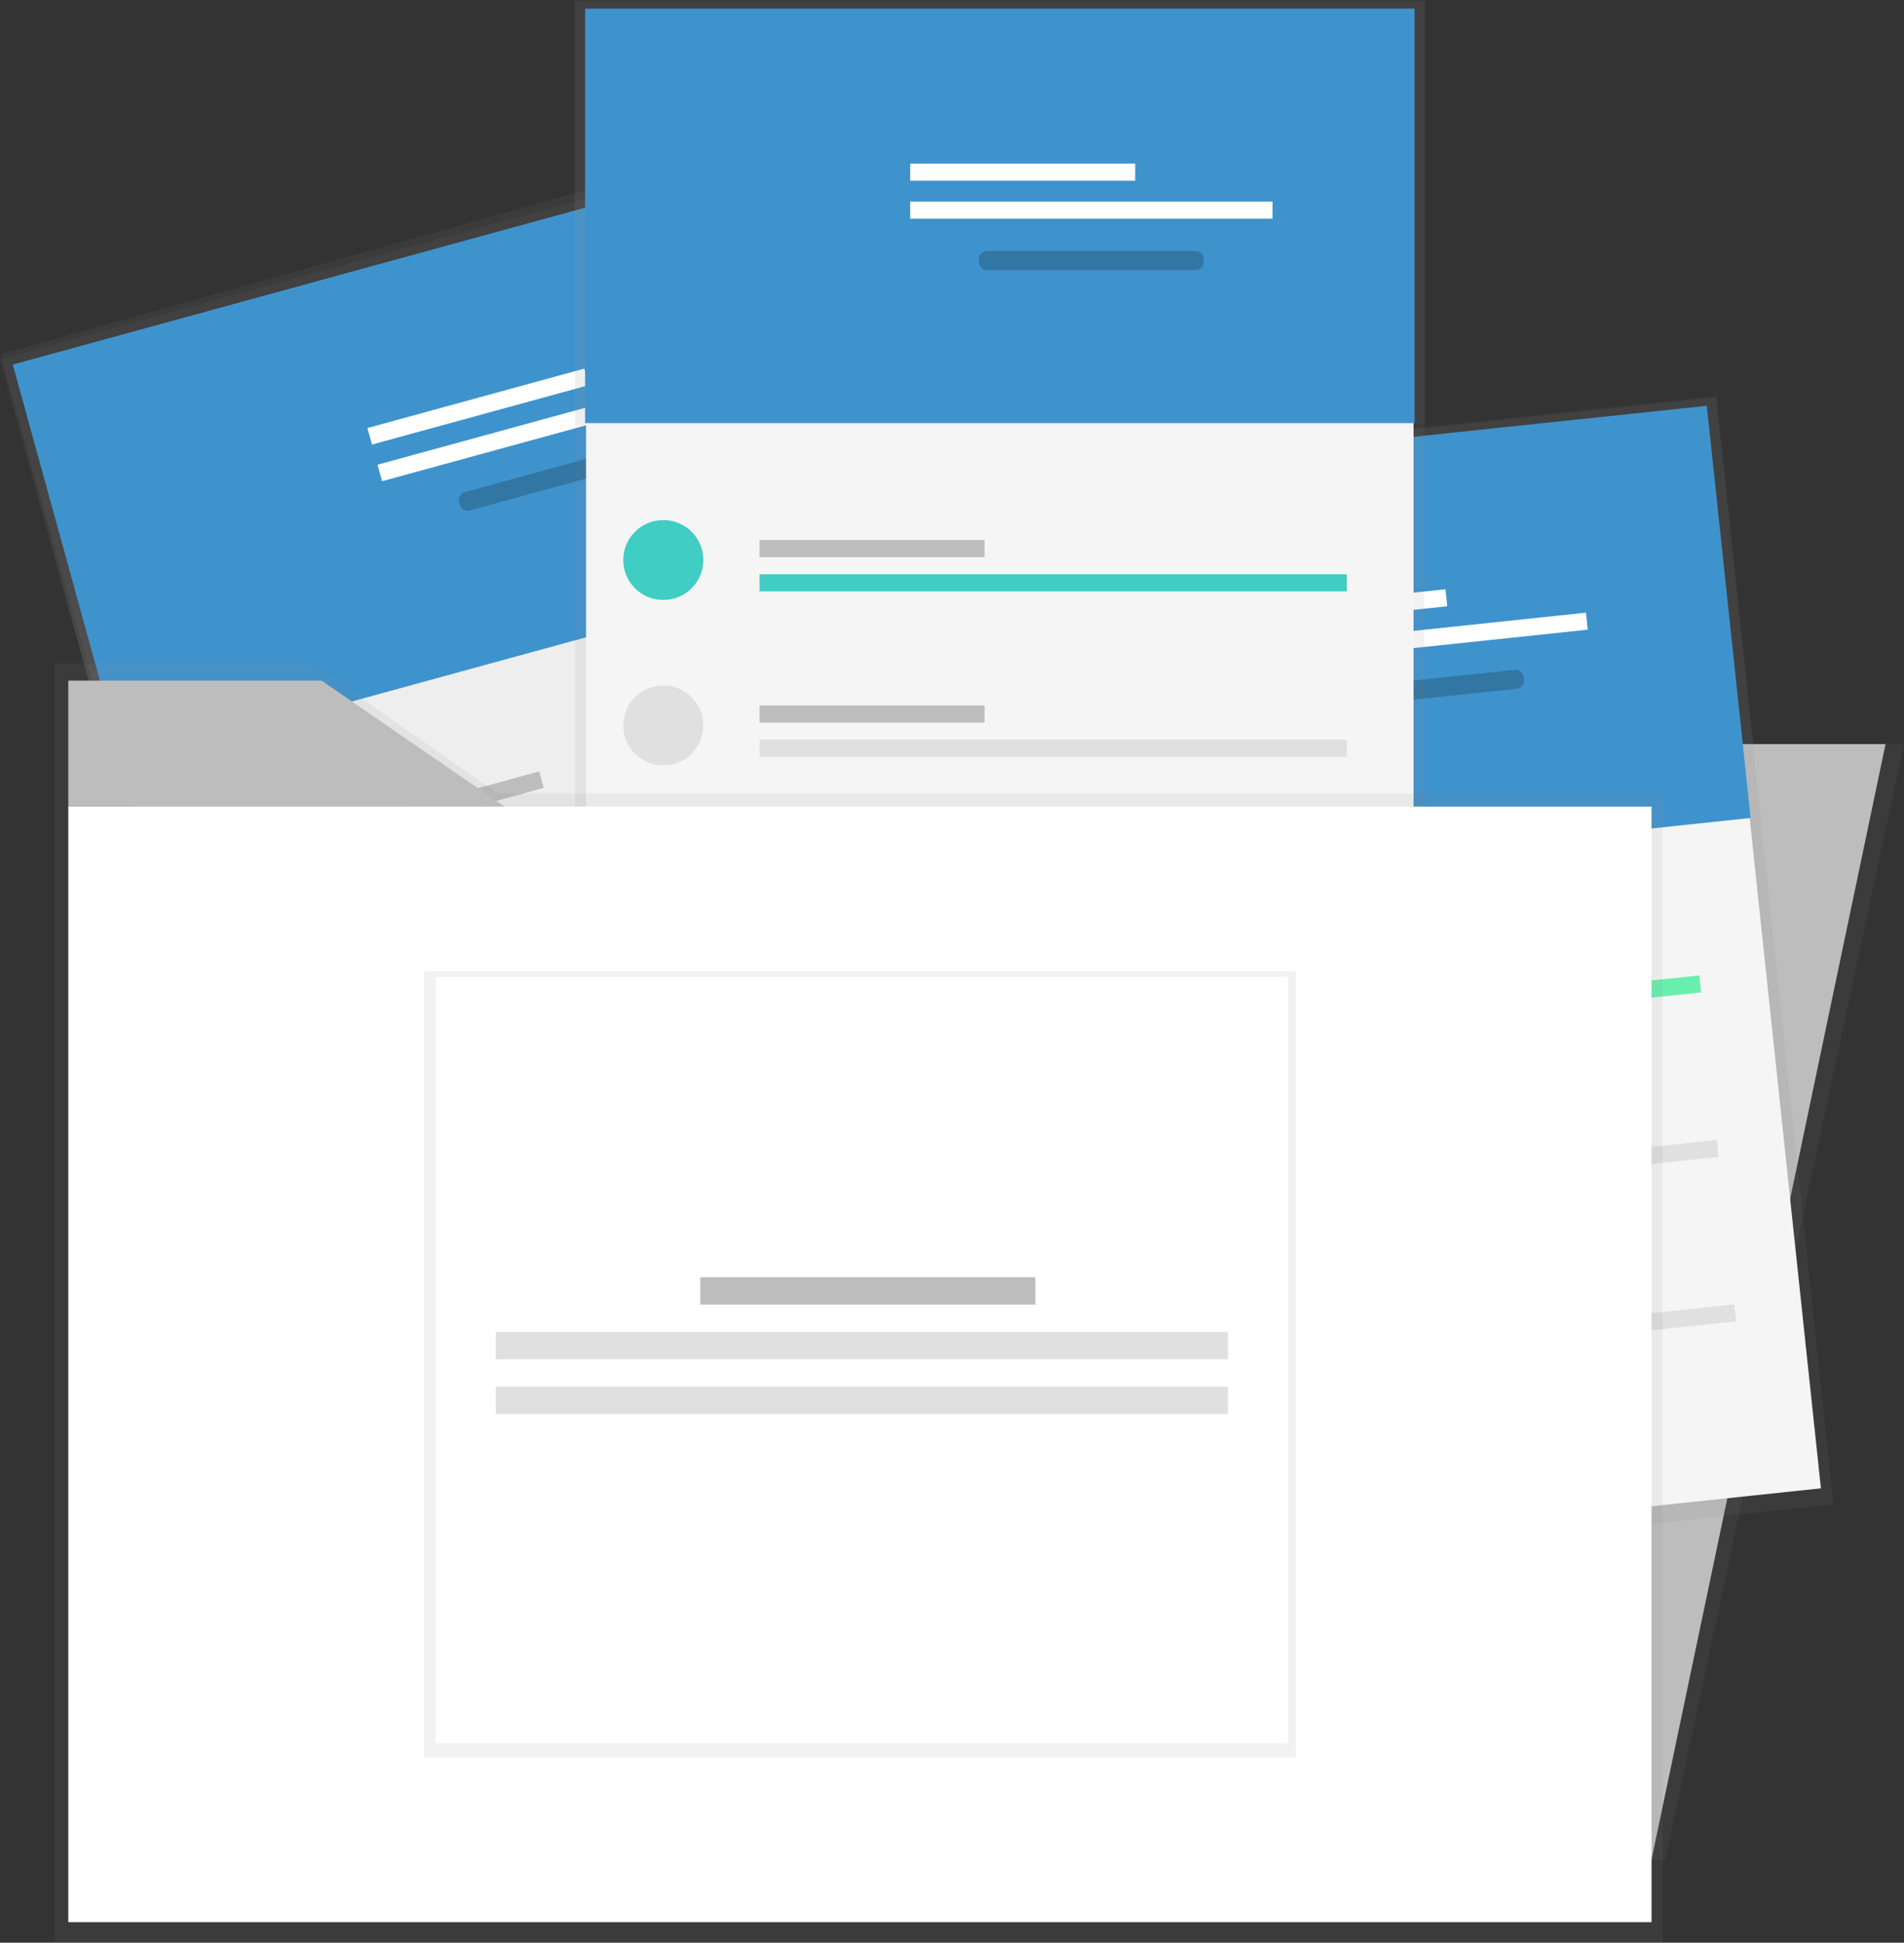<svg width="247" height="252" viewBox="0 0 247 252" fill="none" xmlns="http://www.w3.org/2000/svg">
<rect x="0" y="0" width="247" height="252" fill="#333333" stroke="none"/>
<g clip-path="url(#clip0)">
<path d="M105.785 16.306L0.023 45.966L39.131 184.612L144.892 154.953L105.785 16.306Z" fill="url(#paint0_linear)"/>
<path d="M106.469 17.4L-0.004 46.583L14.629 99.662L121.102 70.479L106.469 17.4Z" fill="url(#paint1_linear)"/>
<path d="M105.327 19.016L1.816 47.387L39.314 183.405L142.824 155.034L105.327 19.016Z" fill="#EEEEEE"/>
<path d="M105.409 18.855L1.66 47.291L15.952 99.133L119.701 70.696L105.409 18.855Z" fill="#3F93CD"/>
<path d="M69.944 100.065L41.801 107.778L42.391 109.918L70.534 102.204L69.944 100.065Z" fill="#BDBDBD"/>
<path d="M72.308 108.628L44.164 116.342L44.754 118.481L72.897 110.768L72.308 108.628Z" fill="#F5F5F5"/>
<path d="M75.808 47.814L47.664 55.527L48.254 57.667L76.397 49.953L75.808 47.814Z" fill="white"/>
<path d="M94.293 47.862L48.977 60.282L49.566 62.422L94.883 50.001L94.293 47.862Z" fill="white"/>
<path opacity="0.2" d="M86.404 56.677L60.279 63.838C59.721 63.99 59.394 64.565 59.547 65.121L59.648 65.485C59.801 66.041 60.377 66.368 60.934 66.215L87.059 59.054C87.617 58.902 87.944 58.327 87.791 57.772L87.69 57.407C87.537 56.851 86.961 56.524 86.404 56.677Z" fill="black"/>
<path d="M31.827 118.573C34.594 117.815 36.221 114.963 35.46 112.204C34.699 109.445 31.84 107.823 29.073 108.582C26.306 109.34 24.679 112.192 25.44 114.951C26.2 117.71 29.06 119.331 31.827 118.573Z" fill="#69F0AE"/>
<path d="M75.655 120.756L47.512 128.47L48.102 130.609L76.245 122.896L75.655 120.756Z" fill="#BDBDBD"/>
<path d="M78.011 129.319L49.867 137.033L50.457 139.173L78.6 131.459L78.011 129.319Z" fill="#F5F5F5"/>
<path d="M122.151 112.618L48.691 132.752L49.281 134.892L122.741 114.757L122.151 112.618Z" fill="#E0E0E0"/>
<path d="M37.53 139.265C40.297 138.506 41.924 135.655 41.163 132.896C40.402 130.137 37.543 128.515 34.776 129.273C32.009 130.032 30.382 132.883 31.143 135.642C31.903 138.401 34.763 140.023 37.53 139.265Z" fill="#E0E0E0"/>
<path d="M81.354 141.444L53.211 149.158L53.801 151.298L81.944 143.584L81.354 141.444Z" fill="#BDBDBD"/>
<path d="M83.718 150.004L55.574 157.718L56.164 159.857L84.308 152.144L83.718 150.004Z" fill="#F5F5F5"/>
<path d="M127.85 133.306L54.391 153.44L54.98 155.58L128.44 135.446L127.85 133.306Z" fill="#E0E0E0"/>
<path d="M43.233 159.955C46 159.197 47.627 156.345 46.866 153.586C46.105 150.827 43.246 149.205 40.479 149.964C37.712 150.722 36.085 153.574 36.846 156.333C37.606 159.092 40.466 160.713 43.233 159.955Z" fill="#E0E0E0"/>
<path d="M40.515 61.975C39.819 59.454 38.442 57.172 36.535 55.379C34.627 53.584 32.262 52.347 29.698 51.801C27.134 51.255 24.468 51.422 21.992 52.283C19.516 53.144 17.325 54.666 15.657 56.683C13.989 58.701 12.909 61.136 12.534 63.724C12.159 66.312 12.504 68.952 13.531 71.358C14.557 73.764 16.227 75.842 18.357 77.367C20.488 78.891 22.997 79.803 25.611 80.004L24.632 76.457C24.295 75.221 24.462 73.903 25.097 72.789C25.732 71.675 26.782 70.857 28.02 70.513V70.513C29.259 70.177 30.582 70.344 31.699 70.976C32.816 71.609 33.636 72.657 33.981 73.891L34.96 77.437C37.368 75.742 39.194 73.348 40.188 70.581C41.182 67.814 41.297 64.809 40.515 61.975V61.975Z" fill="#3F93CD"/>
<path d="M216.024 241.229H180.312V96.519H246.999L216.024 241.229Z" fill="url(#paint2_linear)"/>
<path d="M214.245 241.229H179.238V96.519H244.608L214.245 241.229Z" fill="#BDBDBD"/>
<path d="M222.594 51.526L113.039 63.103L128.305 206.723L237.859 195.145L222.594 51.526Z" fill="url(#paint3_linear)"/>
<path d="M222.706 51.378L112.898 62.982L118.717 117.724L228.524 106.119L222.706 51.378Z" fill="url(#paint4_linear)"/>
<path d="M221.311 52.785L114.559 64.066L129.469 204.344L236.221 193.062L221.311 52.785Z" fill="#F5F5F5"/>
<path d="M221.42 52.64L114.422 63.947L120.105 117.412L227.103 106.105L221.42 52.64Z" fill="#3F93CD"/>
<path d="M173.24 127.052L144.215 130.119L144.449 132.326L173.474 129.258L173.24 127.052Z" fill="#BDBDBD"/>
<path d="M174.177 135.881L145.152 138.948L145.387 141.155L174.412 138.087L174.177 135.881Z" fill="#F5F5F5"/>
<path d="M220.444 126.528L144.684 134.534L144.918 136.741L220.678 128.734L220.444 126.528Z" fill="#69F0AE"/>
<path d="M187.513 76.437L158.488 79.504L158.723 81.71L187.748 78.643L187.513 76.437Z" fill="white"/>
<path d="M205.739 79.472L159.004 84.411L159.238 86.618L205.974 81.679L205.739 79.472Z" fill="white"/>
<path opacity="0.2" d="M196.519 86.89L169.576 89.738C169.001 89.798 168.585 90.312 168.645 90.885L168.685 91.262C168.746 91.835 169.262 92.25 169.837 92.189L196.78 89.342C197.355 89.281 197.771 88.767 197.71 88.194L197.67 87.818C197.609 87.245 197.094 86.83 196.519 86.89Z" fill="black"/>
<path d="M132.614 139.159C135.467 138.858 137.536 136.307 137.233 133.461C136.931 130.616 134.372 128.554 131.519 128.855C128.665 129.157 126.597 131.708 126.899 134.553C127.202 137.399 129.76 139.461 132.614 139.159Z" fill="#69F0AE"/>
<path d="M175.509 148.388L146.484 151.455L146.719 153.662L175.744 150.594L175.509 148.388Z" fill="#BDBDBD"/>
<path d="M176.451 157.217L147.426 160.284L147.66 162.491L176.685 159.423L176.451 157.217Z" fill="#F5F5F5"/>
<path d="M222.713 147.864L146.953 155.87L147.188 158.077L222.948 150.07L222.713 147.864Z" fill="#E0E0E0"/>
<path d="M134.883 160.494C137.737 160.193 139.805 157.642 139.503 154.796C139.2 151.951 136.642 149.889 133.788 150.19C130.934 150.492 128.866 153.043 129.169 155.888C129.471 158.734 132.03 160.796 134.883 160.494Z" fill="#E0E0E0"/>
<path d="M177.775 169.724L148.75 172.791L148.985 174.998L178.009 171.93L177.775 169.724Z" fill="#BDBDBD"/>
<path d="M178.712 178.553L149.688 181.62L149.922 183.827L178.947 180.759L178.712 178.553Z" fill="#F5F5F5"/>
<path d="M224.983 169.2L149.223 177.206L149.457 179.413L225.217 171.406L224.983 169.2Z" fill="#E0E0E0"/>
<path d="M137.153 181.831C140.007 181.53 142.075 178.979 141.772 176.133C141.47 173.288 138.911 171.226 136.058 171.527C133.204 171.829 131.136 174.38 131.438 177.225C131.741 180.071 134.299 182.133 137.153 181.831Z" fill="#E0E0E0"/>
<path d="M122.04 89.227C122.346 91.824 123.361 94.287 124.975 96.349C126.589 98.41 128.74 99.989 131.192 100.915C133.645 101.841 136.305 102.078 138.884 101.6C141.462 101.121 143.859 99.946 145.813 98.202C147.767 96.459 149.204 94.213 149.966 91.711C150.728 89.209 150.787 86.546 150.135 84.013C149.484 81.48 148.147 79.174 146.271 77.347C144.395 75.52 142.052 74.241 139.498 73.65L139.931 77.305C140.074 78.573 139.709 79.847 138.915 80.849C138.122 81.852 136.965 82.501 135.694 82.658V82.658C134.417 82.805 133.134 82.442 132.125 81.648C131.116 80.854 130.463 79.695 130.308 78.423L129.875 74.768C127.235 76.081 125.066 78.174 123.664 80.762C122.261 83.35 121.694 86.306 122.04 89.227Z" fill="url(#paint5_linear)"/>
<path d="M150.37 84.726C150.093 82.126 149.105 79.652 147.515 77.574C145.925 75.495 143.793 73.892 141.351 72.939C138.91 71.986 136.253 71.719 133.67 72.168C131.087 72.617 128.678 73.764 126.704 75.485C124.73 77.206 123.268 79.434 122.476 81.926C121.685 84.418 121.595 87.08 122.216 89.619C122.838 92.159 124.146 94.48 126 96.329C127.853 98.178 130.18 99.485 132.726 100.106L132.337 96.448C132.205 95.174 132.584 93.899 133.392 92.902C134.2 91.905 135.371 91.268 136.649 91.129V91.129C137.927 90.998 139.206 91.376 140.206 92.181C141.205 92.987 141.845 94.154 141.984 95.428L142.373 99.086C145.026 97.804 147.217 95.737 148.649 93.166C150.08 90.597 150.681 87.649 150.37 84.726V84.726Z" fill="#3F93CD"/>
<path d="M136.513 89.732C139.536 89.413 141.726 86.71 141.406 83.696C141.086 80.682 138.375 78.498 135.352 78.817C132.329 79.136 130.139 81.839 130.459 84.853C130.779 87.867 133.49 90.052 136.513 89.732Z" fill="white" stroke="white" stroke-miterlimit="10"/>
<path d="M136.65 91.129C135.372 91.268 134.202 91.905 133.394 92.902C132.586 93.899 132.206 95.174 132.338 96.448L132.728 100.106C135.964 100.893 139.374 100.535 142.374 99.093L141.985 95.435C141.847 94.16 141.209 92.991 140.209 92.184C139.209 91.377 137.93 90.998 136.65 91.129Z" fill="white" stroke="white" stroke-miterlimit="10"/>
<path d="M130.376 84.556C129.847 83.756 129.544 82.829 129.499 81.871C129.461 80.909 129.801 79.97 130.447 79.254C131.172 78.491 132.229 78.136 133.266 77.944C134.302 77.751 135.355 77.704 136.372 77.366C137.204 77.105 137.975 76.681 138.641 76.12C139.308 75.558 139.856 74.871 140.253 74.097C140.441 74.884 140.52 75.693 140.487 76.501C140.468 76.906 140.366 77.303 140.188 77.667C140.01 78.031 139.759 78.355 139.451 78.619C140.24 78.146 140.247 79.055 140.128 79.615C140.592 80.068 141.601 80.044 141.723 80.683C141.877 81.313 141.877 81.971 141.723 82.601C141.534 83.219 141.916 84.236 141.276 84.347" fill="white"/>
<path d="M130.376 84.556C129.847 83.756 129.544 82.829 129.499 81.871C129.461 80.909 129.801 79.97 130.447 79.254C131.172 78.491 132.229 78.136 133.266 77.944C134.302 77.751 135.355 77.704 136.372 77.366C137.204 77.105 137.975 76.681 138.641 76.12C139.308 75.558 139.856 74.871 140.253 74.097C140.441 74.884 140.52 75.693 140.487 76.501C140.468 76.906 140.366 77.303 140.188 77.667C140.01 78.031 139.759 78.355 139.451 78.619C140.24 78.146 140.247 79.055 140.128 79.615C140.592 80.068 141.601 80.044 141.723 80.683C141.877 81.313 141.877 81.971 141.723 82.601C141.534 83.219 141.916 84.236 141.276 84.347" stroke="white" stroke-miterlimit="10"/>
<path d="M139.734 78.467C139.734 78.467 143.589 78.396 141.472 84.337Z" fill="white"/>
<path d="M184.789 0.135H74.621V144.558H184.789V0.135Z" fill="url(#paint6_linear)"/>
<path d="M184.91 0H74.488V55.048H184.91V0Z" fill="url(#paint7_linear)"/>
<path d="M183.377 1.253H76.027V142.316H183.377V1.253Z" fill="#F5F5F5"/>
<path d="M183.503 1.121H75.906V54.886H183.503V1.121Z" fill="#3F93CD"/>
<path d="M127.722 70.054H98.535V72.273H127.722V70.054Z" fill="#BDBDBD"/>
<path d="M127.722 78.933H98.535V81.151H127.722V78.933Z" fill="#F5F5F5"/>
<path d="M174.72 74.495H98.535V76.714H174.72V74.495Z" fill="#3FCDC4"/>
<path d="M147.265 21.224H118.078V23.443H147.265V21.224Z" fill="white"/>
<path d="M165.075 26.154H118.078V28.373H165.075V26.154Z" fill="white"/>
<path opacity="0.2" d="M155.121 32.568H128.027C127.449 32.568 126.98 33.036 126.98 33.612V33.99C126.98 34.567 127.449 35.034 128.027 35.034H155.121C155.699 35.034 156.168 34.567 156.168 33.99V33.612C156.168 33.036 155.699 32.568 155.121 32.568Z" fill="black"/>
<path d="M86.047 77.825C88.917 77.825 91.243 75.505 91.243 72.644C91.243 69.782 88.917 67.463 86.047 67.463C83.178 67.463 80.852 69.782 80.852 72.644C80.852 75.505 83.178 77.825 86.047 77.825Z" fill="#3FCDC4"/>
<path d="M127.722 91.51H98.535V93.729H127.722V91.51Z" fill="#BDBDBD"/>
<path d="M127.722 100.389H98.535V102.608H127.722V100.389Z" fill="#F5F5F5"/>
<path d="M174.72 95.951H98.535V98.17H174.72V95.951Z" fill="#E0E0E0"/>
<path d="M86.047 99.282C88.917 99.282 91.243 96.962 91.243 94.101C91.243 91.24 88.917 88.92 86.047 88.92C83.178 88.92 80.852 91.24 80.852 94.101C80.852 96.962 83.178 99.282 86.047 99.282Z" fill="#E0E0E0"/>
<path d="M127.722 112.97H98.535V115.189H127.722V112.97Z" fill="#BDBDBD"/>
<path d="M127.722 121.846H98.535V124.065H127.722V121.846Z" fill="#F5F5F5"/>
<path d="M174.72 117.408H98.535V119.627H174.72V117.408Z" fill="#E0E0E0"/>
<path d="M86.047 120.738C88.917 120.738 91.243 118.418 91.243 115.557C91.243 112.696 88.917 110.376 86.047 110.376C83.178 110.376 80.852 112.696 80.852 115.557C80.852 118.418 83.178 120.738 86.047 120.738Z" fill="#E0E0E0"/>
<path d="M109.458 25.56C109.457 22.946 108.736 20.382 107.374 18.149C106.012 15.915 104.062 14.097 101.735 12.893C99.408 11.688 96.794 11.144 94.178 11.319C91.562 11.494 89.044 12.382 86.9 13.886C84.755 15.39 83.066 17.451 82.016 19.847C80.965 22.242 80.595 24.879 80.944 27.47C81.293 30.061 82.35 32.506 83.997 34.54C85.644 36.573 87.82 38.117 90.287 39.002V35.321C90.29 34.039 90.803 32.811 91.712 31.905C92.62 30.999 93.852 30.488 95.137 30.485C96.423 30.488 97.654 30.999 98.563 31.905C99.472 32.811 99.984 34.039 99.988 35.321V38.999C102.761 38.002 105.159 36.177 106.854 33.772C108.548 31.367 109.458 28.5 109.458 25.56Z" fill="#3F93CD"/>
<path d="M64.558 102.922L40.452 86.093H7.074V102.922V111.166V252H215.677V102.922H64.558Z" fill="url(#paint8_linear)"/>
<path d="M8.859 104.624V112.628V249.335H214.248V104.624H65.459" fill="white"/>
<path d="M65.459 104.624L41.722 88.288H8.859V104.624" fill="#BDBDBD"/>
<path d="M168.12 125.979H54.988V227.976H168.12V125.979Z" fill="url(#paint9_linear)"/>
<path d="M167.092 126.723H56.527V226.122H167.092V126.723Z" fill="white"/>
<path d="M134.315 165.675H90.844V169.224H134.315V165.675Z" fill="#BDBDBD"/>
<path d="M159.299 172.777H64.309V176.327H159.299V172.777Z" fill="#E0E0E0"/>
<path d="M159.299 179.88H64.309V183.43H159.299V179.88Z" fill="#E0E0E0"/>
</g>
<defs>
<linearGradient id="paint0_linear" x1="92.01" y1="169.783" x2="53.112" y2="31.078" gradientUnits="userSpaceOnUse">
<stop stop-color="#808080" stop-opacity="0.25"/>
<stop offset="0.54" stop-color="#808080" stop-opacity="0.12"/>
<stop offset="1" stop-color="#808080" stop-opacity="0.1"/>
</linearGradient>
<linearGradient id="paint1_linear" x1="67.864" y1="85.067" x2="53.31" y2="31.967" gradientUnits="userSpaceOnUse">
<stop stop-color="#B3B3B3" stop-opacity="0.25"/>
<stop offset="0.54" stop-color="#B3B3B3" stop-opacity="0.1"/>
<stop offset="1" stop-color="#B3B3B3" stop-opacity="0.05"/>
</linearGradient>
<linearGradient id="paint2_linear" x1="42245" y1="103456" x2="42245" y2="41451.9" gradientUnits="userSpaceOnUse">
<stop stop-color="#808080" stop-opacity="0.25"/>
<stop offset="0.54" stop-color="#808080" stop-opacity="0.12"/>
<stop offset="1" stop-color="#808080" stop-opacity="0.1"/>
</linearGradient>
<linearGradient id="paint3_linear" x1="91173.2" y1="88137.9" x2="84682.6" y2="26719.5" gradientUnits="userSpaceOnUse">
<stop stop-color="#808080" stop-opacity="0.25"/>
<stop offset="0.54" stop-color="#808080" stop-opacity="0.12"/>
<stop offset="1" stop-color="#808080" stop-opacity="0.1"/>
</linearGradient>
<linearGradient id="paint4_linear" x1="83457.4" y1="13822" x2="82514.5" y2="4899.73" gradientUnits="userSpaceOnUse">
<stop stop-color="#B3B3B3" stop-opacity="0.25"/>
<stop offset="0.54" stop-color="#B3B3B3" stop-opacity="0.1"/>
<stop offset="1" stop-color="#B3B3B3" stop-opacity="0.05"/>
</linearGradient>
<linearGradient id="paint5_linear" x1="-18365.6" y1="-7046.53" x2="-18733.4" y2="-9347.25" gradientUnits="userSpaceOnUse">
<stop stop-opacity="0.12"/>
<stop offset="0.55" stop-opacity="0.09"/>
<stop offset="1" stop-opacity="0.02"/>
</linearGradient>
<linearGradient id="paint6_linear" x1="42260.2" y1="61817.8" x2="42260.2" y2="57.907" gradientUnits="userSpaceOnUse">
<stop stop-color="#808080" stop-opacity="0.25"/>
<stop offset="0.54" stop-color="#808080" stop-opacity="0.12"/>
<stop offset="1" stop-color="#808080" stop-opacity="0.1"/>
</linearGradient>
<linearGradient id="paint7_linear" x1="42357.3" y1="8972.27" x2="42357.3" y2="0" gradientUnits="userSpaceOnUse">
<stop stop-color="#B3B3B3" stop-opacity="0.25"/>
<stop offset="0.54" stop-color="#B3B3B3" stop-opacity="0.1"/>
<stop offset="1" stop-color="#B3B3B3" stop-opacity="0.05"/>
</linearGradient>
<linearGradient id="paint8_linear" x1="68597.8" y1="123876" x2="68597.8" y2="42377.5" gradientUnits="userSpaceOnUse">
<stop stop-color="#808080" stop-opacity="0.25"/>
<stop offset="0.54" stop-color="#808080" stop-opacity="0.12"/>
<stop offset="1" stop-color="#808080" stop-opacity="0.1"/>
</linearGradient>
<linearGradient id="paint9_linear" x1="37313.8" y1="68974.9" x2="37313.8" y2="38171.9" gradientUnits="userSpaceOnUse">
<stop stop-color="#808080" stop-opacity="0.25"/>
<stop offset="0.54" stop-color="#808080" stop-opacity="0.12"/>
<stop offset="1" stop-color="#808080" stop-opacity="0.1"/>
</linearGradient>
<clipPath id="clip0">
<rect width="247" height="252" fill="white"/>
</clipPath>
</defs>
</svg>
